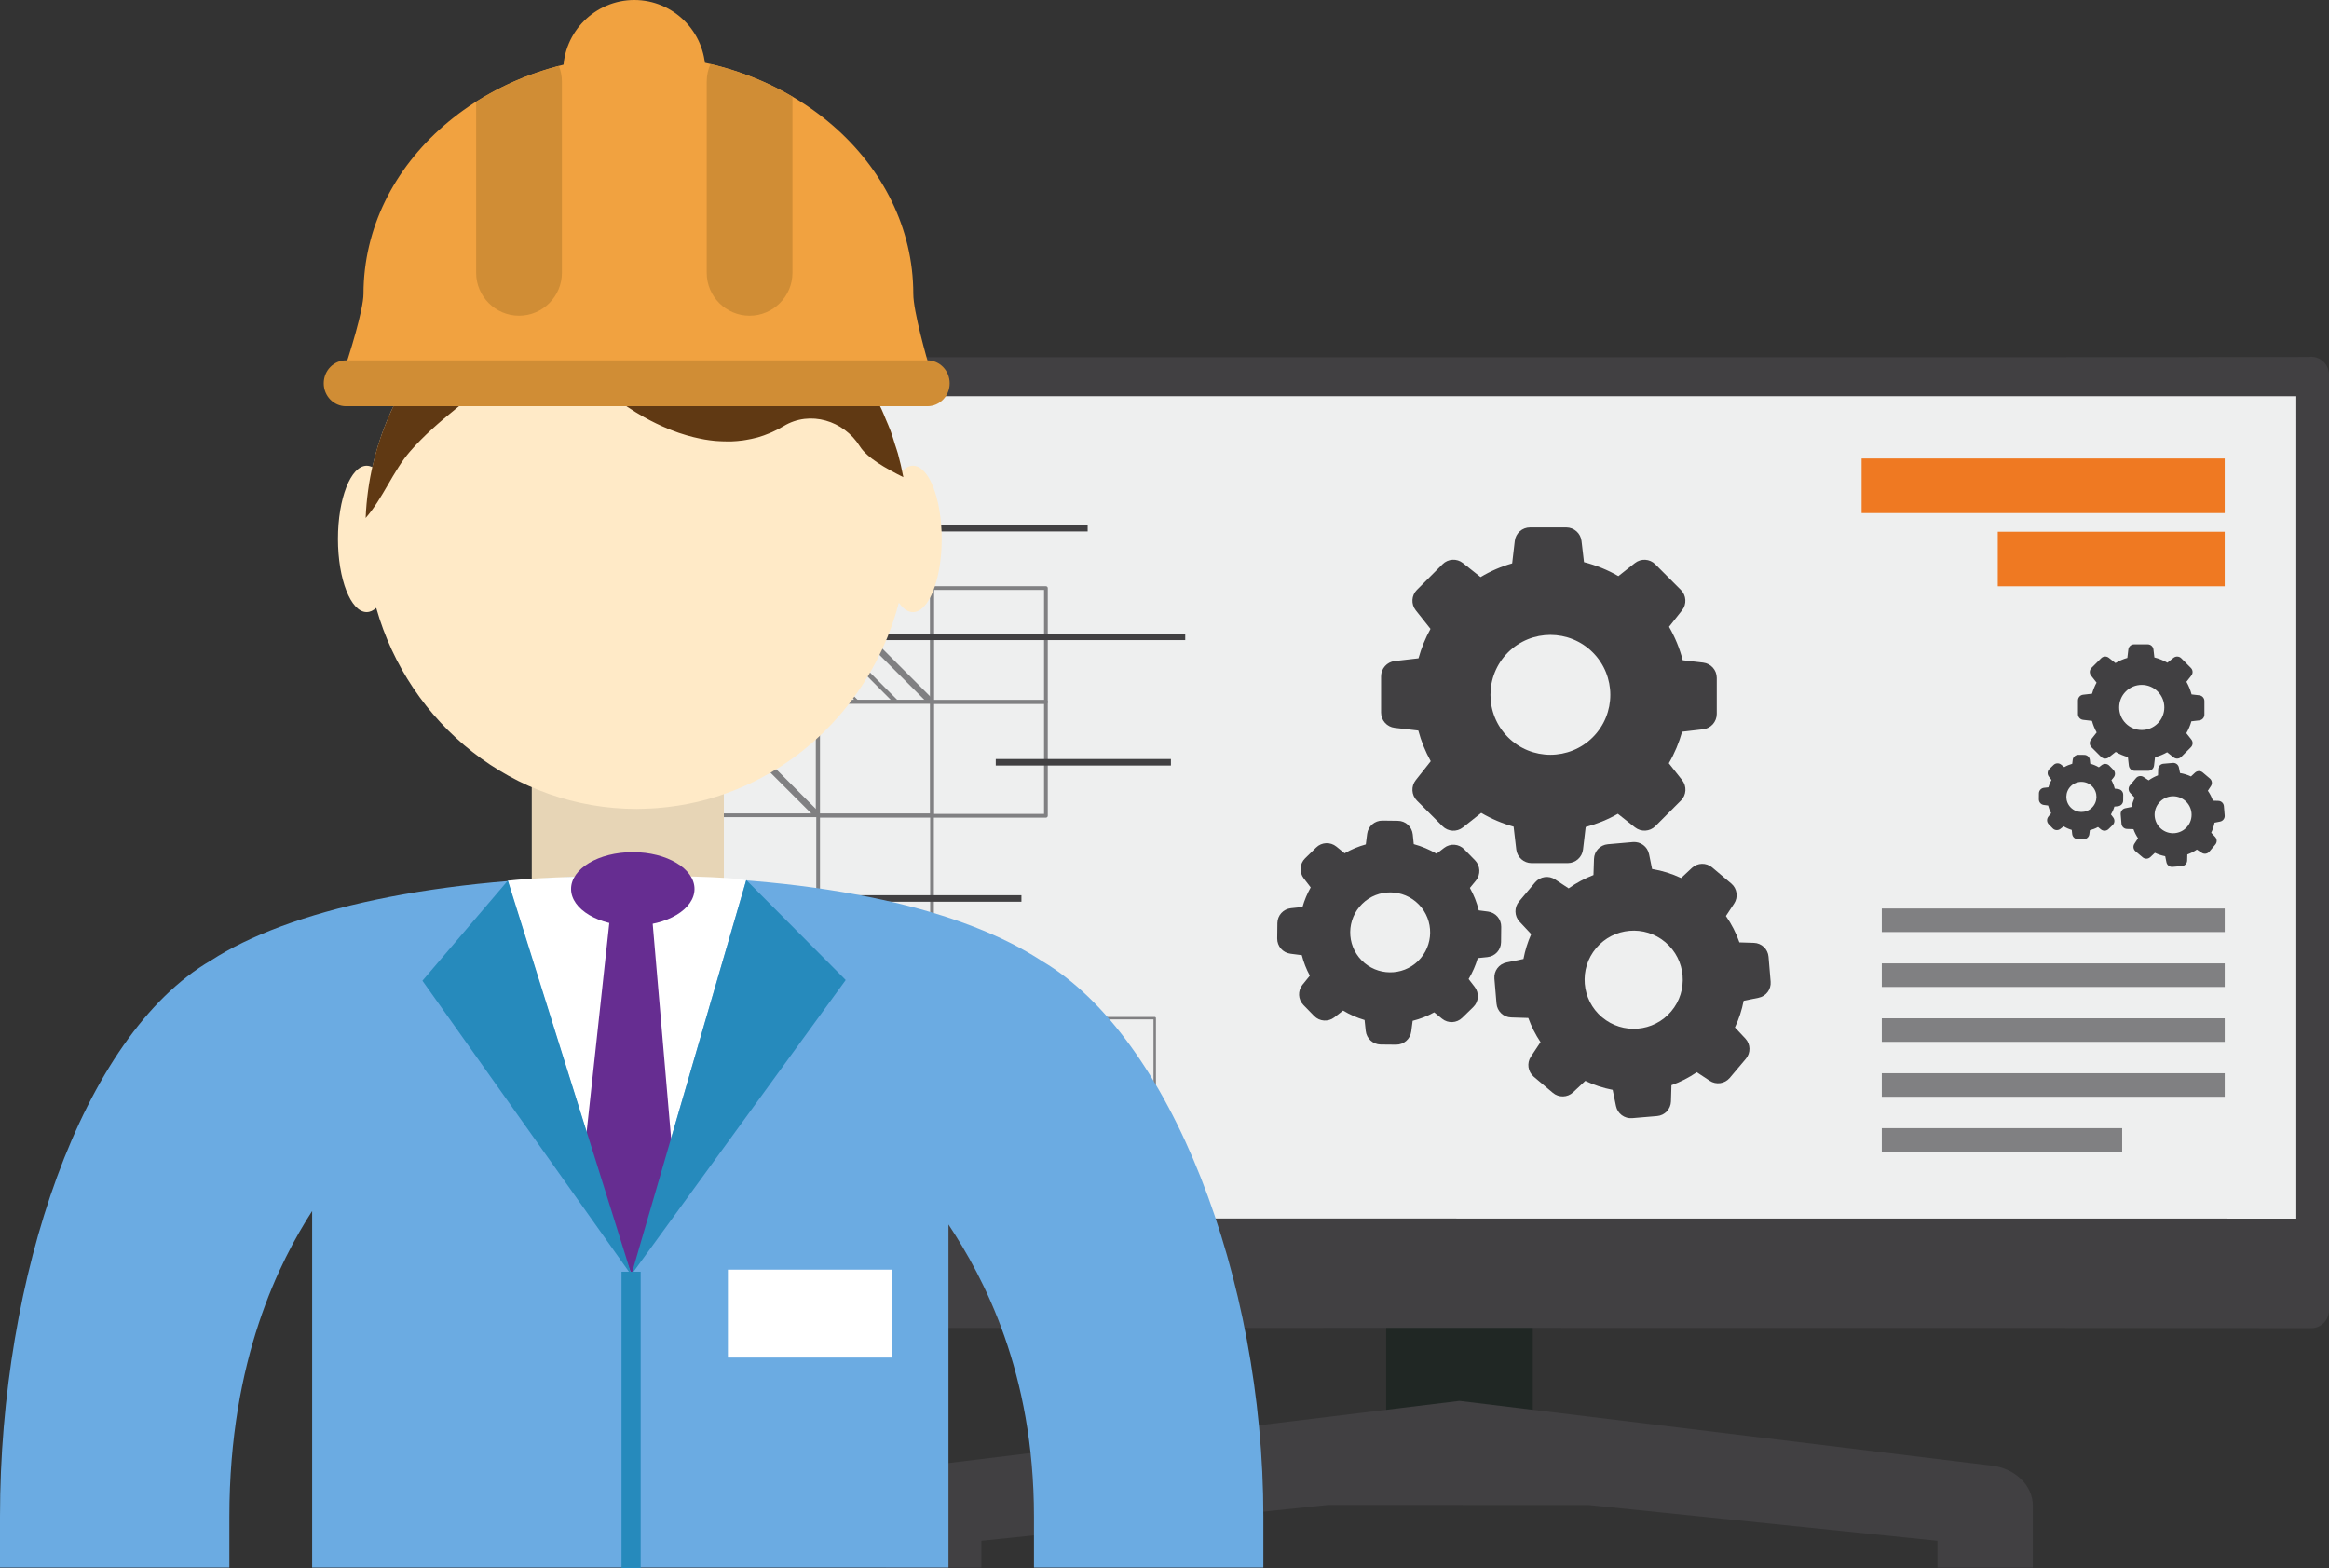 <?xml version="1.0" encoding="utf-8"?>
<!-- Generator: Adobe Illustrator 15.0.0, SVG Export Plug-In . SVG Version: 6.00 Build 0)  -->
<!DOCTYPE svg PUBLIC "-//W3C//DTD SVG 1.1//EN" "http://www.w3.org/Graphics/SVG/1.1/DTD/svg11.dtd">
<svg version="1.1" id="Layer_1" xmlns="http://www.w3.org/2000/svg" xmlns:xlink="http://www.w3.org/1999/xlink" x="0px" y="0px"
	 width="330.833px" height="222.719px" viewBox="0 0 330.833 222.719" enable-background="new 0 0 330.833 222.719"
	 xml:space="preserve">
<rect x="0" y="0" width="330.833" height="222.719" fill="#333333" stroke="none"/>
<g>
	<rect x="196.901" y="174.657" fill="#202724" width="20.825" height="32.678"/>
	<path fill="#414042" d="M282.951,208.182l-75.638-9.201l-75.64,9.201c-3.334,0.404-5.813,2.83-5.813,5.691v8.789h13.546v-3.801
		l49.239-5.1l37.012,0.012l49.562,5.088v3.801h13.544v-8.789C288.763,211.012,286.289,208.586,282.951,208.182"/>
	<path fill="#414042" d="M329.951,51.291c-0.565-0.484-1.305-0.698-2.038-0.588c-0.373,0.055-240.829,0.054-241.193,0
		c-0.735-0.114-1.479,0.1-2.037,0.586c-0.563,0.479-0.891,1.185-0.891,1.926v132.897c0,0.715,0.303,1.393,0.828,1.877
		c0.471,0.428,1.08,0.666,1.714,0.666c0.076,0,0.152-0.004,0.229-0.014c0.431-0.039,241.042-0.037,241.521,0.004
		c0.714,0.055,1.41-0.186,1.93-0.666c0.521-0.48,0.819-1.158,0.819-1.867V53.214C330.833,52.474,330.51,51.77,329.951,51.291
		 M88.873,173.069L89.31,56.777l236.879-0.499l-0.436,116.81L88.873,173.069z"/>
	<polygon fill="#EEEFEF" points="88.873,173.069 89.31,56.279 326.188,56.278 326.188,173.088 	"/>
	<path fill="#414042" d="M203.2,89.324c-0.729,1.325-1.301,2.729-1.704,4.182l-3.381,0.391c-1.104,0.127-1.928,1.062-1.934,2.166
		v5.151c0,1.11,0.83,2.038,1.934,2.166l3.357,0.388c0.407,1.519,0.998,2.979,1.764,4.352l-2.128,2.691
		c-0.692,0.872-0.619,2.118,0.161,2.899l3.645,3.645c0.78,0.779,2.026,0.854,2.897,0.164l2.597-2.058
		c1.447,0.849,2.991,1.501,4.6,1.954l0.377,3.246c0.132,1.104,1.063,1.928,2.167,1.935h5.149c1.108,0,2.04-0.832,2.169-1.935
		l0.377-3.197c1.599-0.43,3.138-1.051,4.571-1.873l2.422,1.918c0.873,0.69,2.117,0.619,2.898-0.161l3.644-3.646
		c0.78-0.779,0.852-2.025,0.164-2.897l-1.891-2.394c0.823-1.408,1.453-2.914,1.891-4.477l2.984-0.347
		c1.104-0.129,1.93-1.062,1.937-2.168v-5.135c0-1.114-0.833-2.041-1.937-2.169l-2.898-0.335c-0.431-1.665-1.084-3.259-1.944-4.751
		l1.848-2.338c0.69-0.873,0.616-2.118-0.164-2.899l-3.642-3.643c-0.783-0.782-2.027-0.855-2.898-0.166l-2.34,1.848
		c-1.53-0.883-3.174-1.549-4.886-1.983l-0.352-3.007c-0.127-1.104-1.061-1.928-2.165-1.932h-5.148c-1.113,0-2.04,0.828-2.167,1.932
		l-0.371,3.182c-1.576,0.449-3.086,1.102-4.487,1.945l-2.504-1.989c-0.871-0.691-2.117-0.618-2.897,0.164l-3.645,3.643
		c-0.778,0.782-0.854,2.027-0.163,2.899L203.2,89.324z M226.255,92.669c3.32,3.321,3.32,8.727,0,12.047
		c-3.318,3.319-8.727,3.319-12.045,0c-3.321-3.32-3.321-8.726,0-12.047C217.528,89.351,222.937,89.351,226.255,92.669"/>
	<path fill="#414042" d="M251.518,139.44l-0.298-3.547c-0.091-1.094-0.99-1.941-2.083-1.973l-2.055-0.065
		c-0.464-1.328-1.108-2.587-1.917-3.747l1.166-1.764c0.602-0.908,0.43-2.135-0.402-2.842l-2.722-2.297
		c-0.837-0.701-2.065-0.676-2.87,0.073l-1.537,1.438c-1.312-0.615-2.695-1.049-4.123-1.281l-0.429-2.106
		c-0.218-1.076-1.201-1.813-2.292-1.724l-3.559,0.311c-1.093,0.092-1.942,0.99-1.971,2.084l-0.075,2.291
		c-1.251,0.483-2.435,1.117-3.527,1.892l-1.908-1.261c-0.91-0.604-2.135-0.43-2.843,0.398l-2.296,2.725
		c-0.701,0.838-0.675,2.068,0.071,2.869l1.66,1.77c-0.505,1.128-0.871,2.314-1.102,3.529l-2.404,0.492
		c-1.076,0.218-1.813,1.201-1.723,2.295l0.299,3.545c0.091,1.093,0.99,1.939,2.079,1.971l2.437,0.077
		c0.439,1.21,1.02,2.363,1.738,3.427l-1.372,2.067c-0.604,0.907-0.427,2.135,0.405,2.845l2.72,2.291
		c0.837,0.703,2.067,0.682,2.867-0.068l1.74-1.631c1.238,0.592,2.545,1.018,3.886,1.277l0.473,2.299
		c0.22,1.073,1.201,1.811,2.296,1.721l3.543-0.299c1.093-0.092,1.938-0.986,1.971-2.082l0.067-2.299
		c1.273-0.457,2.488-1.078,3.601-1.842l1.837,1.213c0.91,0.604,2.135,0.424,2.842-0.406l2.295-2.721
		c0.702-0.832,0.677-2.068-0.071-2.868l-1.486-1.581c0.574-1.207,0.988-2.477,1.24-3.788l2.094-0.423
		C250.866,141.518,251.61,140.531,251.518,139.44 M227.565,144.485c-2.941-2.475-3.312-6.891-0.828-9.823
		c2.476-2.941,6.89-3.316,9.826-0.833c2.939,2.48,3.313,6.893,0.828,9.828C234.914,146.598,230.502,146.969,227.565,144.485"/>
	<path fill="#414042" d="M189.831,120.249c-0.85-0.691-2.09-0.638-2.872,0.133l-1.562,1.525c-0.787,0.762-0.871,1.995-0.198,2.861
		l0.985,1.281c-0.498,0.88-0.886,1.807-1.162,2.777l-1.639,0.172c-1.091,0.115-1.921,1.019-1.932,2.118l-0.026,2.183
		c-0.011,1.1,0.794,2.026,1.885,2.166l1.612,0.209c0.262,1.019,0.643,1.995,1.142,2.91l-1.051,1.293
		c-0.689,0.848-0.634,2.09,0.136,2.87l1.524,1.562c0.764,0.787,1.995,0.871,2.864,0.202l1.248-0.97
		c0.962,0.577,1.978,1.023,3.054,1.341l0.163,1.544c0.115,1.091,1.021,1.921,2.118,1.936l2.187,0.021
		c1.098,0.014,2.024-0.793,2.164-1.884l0.196-1.501c1.074-0.268,2.099-0.673,3.063-1.207l1.116,0.91
		c0.848,0.688,2.088,0.633,2.868-0.137l1.563-1.524c0.787-0.765,0.873-1.997,0.2-2.863l-0.86-1.116
		c0.555-0.935,0.994-1.936,1.301-2.973l1.371-0.142c1.096-0.114,1.924-1.019,1.937-2.118l0.023-2.182
		c0.013-1.1-0.791-2.027-1.885-2.169l-1.304-0.169c-0.276-1.116-0.697-2.186-1.26-3.187l0.862-1.054
		c0.688-0.85,0.632-2.086-0.136-2.871l-1.526-1.559c-0.764-0.787-1.995-0.873-2.861-0.203l-1.074,0.828
		c-1.016-0.592-2.104-1.054-3.24-1.359l-0.141-1.385c-0.118-1.094-1.02-1.924-2.117-1.935l-2.197-0.028
		c-1.098-0.008-2.027,0.796-2.167,1.889l-0.189,1.497c-1.049,0.289-2.062,0.705-3.011,1.261L189.831,120.249z M201.539,128.467
		c2.191,2.24,2.142,5.841-0.097,8.031c-2.24,2.189-5.841,2.139-8.032-0.102c-2.19-2.236-2.141-5.836,0.1-8.027
		C195.75,126.176,199.349,126.226,201.539,128.467"/>
	<path fill="#414042" d="M297.816,96.955c-0.271,0.498-0.487,1.028-0.641,1.576l-1.272,0.146c-0.416,0.046-0.729,0.4-0.73,0.817
		v1.938c0,0.419,0.314,0.769,0.73,0.815l1.26,0.148c0.157,0.571,0.382,1.121,0.668,1.639l-0.8,1.013
		c-0.261,0.329-0.232,0.799,0.061,1.092l1.374,1.372c0.293,0.296,0.761,0.32,1.089,0.061l0.979-0.771
		c0.544,0.318,1.126,0.563,1.731,0.733l0.138,1.223c0.055,0.417,0.405,0.727,0.822,0.729h1.938c0.418,0,0.768-0.312,0.816-0.729
		l0.143-1.203c0.602-0.162,1.182-0.398,1.719-0.704l0.912,0.721c0.332,0.259,0.798,0.235,1.093-0.062l1.374-1.374
		c0.291-0.291,0.321-0.761,0.063-1.09l-0.714-0.901c0.311-0.53,0.548-1.098,0.714-1.688l1.123-0.13
		c0.416-0.048,0.725-0.399,0.729-0.814v-1.936c0-0.419-0.313-0.769-0.729-0.815l-1.093-0.128c-0.166-0.627-0.407-1.228-0.731-1.791
		l0.694-0.881c0.261-0.324,0.233-0.794-0.063-1.091l-1.369-1.374c-0.293-0.293-0.766-0.319-1.093-0.062l-0.88,0.697
		c-0.576-0.333-1.197-0.584-1.842-0.748l-0.131-1.13c-0.048-0.418-0.399-0.729-0.815-0.729h-1.942c-0.417,0-0.766,0.311-0.813,0.729
		l-0.14,1.197c-0.594,0.169-1.165,0.414-1.688,0.732l-0.944-0.748c-0.328-0.26-0.796-0.234-1.089,0.062l-1.374,1.371
		c-0.293,0.296-0.321,0.765-0.063,1.093L297.816,96.955z M306.5,98.215c1.253,1.25,1.253,3.285,0,4.538
		c-1.249,1.25-3.286,1.25-4.535,0c-1.253-1.253-1.253-3.289,0-4.538C303.214,96.966,305.251,96.966,306.5,98.215"/>
	<path fill="#414042" d="M316.016,115.829l-0.112-1.332c-0.035-0.414-0.375-0.734-0.783-0.746l-0.776-0.026
		c-0.175-0.501-0.416-0.972-0.72-1.409l0.438-0.664c0.229-0.342,0.16-0.803-0.15-1.07l-1.024-0.866
		c-0.315-0.263-0.778-0.254-1.083,0.029l-0.577,0.541c-0.496-0.232-1.019-0.393-1.553-0.481l-0.164-0.794
		c-0.08-0.404-0.453-0.683-0.86-0.648l-1.344,0.116c-0.411,0.036-0.73,0.373-0.741,0.784l-0.026,0.866
		c-0.472,0.181-0.918,0.419-1.328,0.71l-0.72-0.475c-0.343-0.227-0.805-0.162-1.069,0.15l-0.865,1.026
		c-0.265,0.314-0.254,0.78,0.026,1.08l0.625,0.666c-0.189,0.428-0.328,0.871-0.416,1.329l-0.905,0.185
		c-0.406,0.082-0.682,0.453-0.647,0.865l0.112,1.335c0.034,0.411,0.371,0.733,0.782,0.741l0.919,0.033
		c0.164,0.455,0.382,0.886,0.653,1.287l-0.516,0.78c-0.229,0.341-0.163,0.804,0.151,1.071l1.024,0.865
		c0.314,0.263,0.78,0.254,1.08-0.03l0.655-0.612c0.466,0.225,0.957,0.384,1.462,0.482l0.179,0.865
		c0.085,0.403,0.451,0.684,0.863,0.646l1.339-0.111c0.409-0.033,0.729-0.371,0.741-0.783l0.024-0.867
		c0.482-0.174,0.939-0.405,1.356-0.693l0.691,0.457c0.343,0.229,0.805,0.159,1.072-0.151l0.86-1.026
		c0.263-0.314,0.256-0.778-0.024-1.08l-0.561-0.598c0.218-0.453,0.375-0.932,0.468-1.426l0.79-0.156
		C315.77,116.614,316.05,116.243,316.016,115.829 M306.995,117.731c-1.107-0.936-1.248-2.597-0.313-3.701
		c0.932-1.109,2.597-1.248,3.7-0.314c1.108,0.934,1.249,2.596,0.311,3.701C309.762,118.524,308.1,118.667,306.995,117.731"/>
	<path fill="#414042" d="M292.779,108.601c-0.317-0.261-0.78-0.238-1.078,0.051l-0.587,0.573c-0.297,0.288-0.332,0.751-0.077,1.078
		l0.373,0.483c-0.188,0.329-0.336,0.681-0.438,1.045l-0.617,0.066c-0.411,0.042-0.725,0.385-0.729,0.798l-0.009,0.823
		c-0.004,0.413,0.298,0.763,0.707,0.814l0.608,0.08c0.1,0.381,0.243,0.75,0.432,1.095l-0.397,0.485
		c-0.256,0.323-0.237,0.789,0.052,1.082l0.574,0.592c0.286,0.293,0.75,0.322,1.078,0.07l0.47-0.364
		c0.362,0.22,0.746,0.388,1.149,0.507l0.063,0.582c0.043,0.412,0.384,0.725,0.798,0.727l0.823,0.009
		c0.414,0.007,0.762-0.298,0.815-0.707l0.075-0.567c0.403-0.102,0.789-0.252,1.153-0.455l0.421,0.344
		c0.319,0.258,0.785,0.238,1.078-0.051l0.589-0.575c0.298-0.289,0.328-0.751,0.075-1.08l-0.321-0.419
		c0.207-0.352,0.373-0.729,0.487-1.119l0.518-0.053c0.41-0.044,0.725-0.385,0.729-0.797l0.009-0.822
		c0.007-0.415-0.3-0.763-0.709-0.817l-0.492-0.064c-0.104-0.421-0.261-0.824-0.474-1.201l0.325-0.398
		c0.261-0.32,0.239-0.786-0.052-1.079l-0.575-0.588c-0.287-0.297-0.751-0.329-1.076-0.078l-0.405,0.314
		c-0.384-0.226-0.794-0.397-1.223-0.512l-0.055-0.521c-0.038-0.413-0.381-0.725-0.795-0.729l-0.826-0.011
		c-0.414-0.004-0.768,0.3-0.815,0.71l-0.07,0.563c-0.395,0.111-0.779,0.267-1.133,0.475L292.779,108.601z M297.193,111.696
		c0.825,0.843,0.807,2.202-0.037,3.025c-0.843,0.827-2.199,0.806-3.022-0.037c-0.826-0.844-0.811-2.2,0.034-3.025
		C295.011,110.835,296.369,110.853,297.193,111.696"/>
	<rect x="264.441" y="65.126" fill="#EF7922" width="51.578" height="7.753"/>
	<rect x="283.781" y="75.524" fill="#EF7922" width="32.238" height="7.753"/>
	<rect x="267.306" y="160.243" fill="#808082" width="34.146" height="3.343"/>
	<rect x="267.306" y="152.442" fill="#808082" width="48.714" height="3.342"/>
	<rect x="267.306" y="144.641" fill="#808082" width="48.714" height="3.342"/>
	<rect x="267.306" y="136.839" fill="#808082" width="48.714" height="3.345"/>
	<rect x="267.306" y="129.042" fill="#808082" width="48.714" height="3.343"/>
	<path fill="#808082" d="M132.393,132.266h-16.179c-0.146,0-0.263-0.119-0.263-0.264v-16.178c0-0.146,0.117-0.266,0.263-0.266
		h16.179c0.146,0,0.263,0.119,0.263,0.266v16.178C132.655,132.147,132.538,132.266,132.393,132.266 M116.478,131.738h15.652v-15.65
		h-15.652V131.738z"/>
	<path fill="#808082" d="M132.393,116.109h-16.179c-0.146,0-0.263-0.116-0.263-0.263v-16.18c0-0.146,0.117-0.265,0.263-0.265h16.179
		c0.146,0,0.263,0.12,0.263,0.265v16.18C132.655,115.993,132.538,116.109,132.393,116.109 M116.478,115.583h15.652V99.932h-15.652
		V115.583z"/>
	<path fill="#808082" d="M132.393,99.953h-16.179c-0.146,0-0.263-0.118-0.263-0.265V83.511c0-0.149,0.117-0.265,0.263-0.265h16.179
		c0.146,0,0.263,0.116,0.263,0.265v16.177C132.655,99.835,132.538,99.953,132.393,99.953 M116.478,99.424h15.652v-15.65h-15.652
		V99.424z"/>
	<path fill="#808082" d="M148.573,116.135h-16.181c-0.146,0-0.263-0.123-0.263-0.268v-16.18c0-0.146,0.117-0.264,0.263-0.264h16.181
		c0.147,0,0.262,0.119,0.262,0.264v16.18C148.835,116.012,148.721,116.135,148.573,116.135 M132.655,115.604h15.652V99.953h-15.652
		V115.604z"/>
	<path fill="#808082" d="M148.573,99.974h-16.181c-0.146,0-0.263-0.117-0.263-0.263V83.532c0-0.147,0.117-0.265,0.263-0.265h16.181
		c0.147,0,0.262,0.118,0.262,0.265v16.179C148.835,99.856,148.721,99.974,148.573,99.974 M132.655,99.445h15.652v-15.65h-15.652
		V99.445z"/>
	<path fill="#808082" d="M116.15,116.066H99.968c-0.144,0-0.263-0.116-0.263-0.263V99.623c0-0.144,0.119-0.263,0.263-0.263h16.183
		c0.144,0,0.263,0.12,0.263,0.263v16.181C116.413,115.95,116.294,116.066,116.15,116.066 M100.235,115.538h15.65v-15.65h-15.65
		V115.538z"/>
	<path fill="#808082" d="M116.15,99.907H99.968c-0.144,0-0.263-0.115-0.263-0.263V83.467c0-0.146,0.119-0.266,0.263-0.266h16.183
		c0.144,0,0.263,0.12,0.263,0.266v16.177C116.413,99.792,116.294,99.907,116.15,99.907 M100.235,99.382h15.65V83.729h-15.65V99.382z
		"/>
	<rect x="130.547" y="74.561" fill="#414042" width="23.956" height="0.923"/>
	<rect x="141.448" y="107.81" fill="#414042" width="24.88" height="0.921"/>
	<rect x="120.217" y="127.158" fill="#414042" width="24.877" height="0.923"/>
	<rect x="124.156" y="89.998" fill="#414042" width="44.206" height="0.92"/>
	<polygon fill="#808082" points="115.735,116.038 99.906,100.211 100.56,99.562 116.387,115.389 	"/>
	
		<rect x="112.964" y="91.159" transform="matrix(0.707 0.707 -0.707 0.707 101.151 -60.957)" fill="#808082" width="22.382" height="0.92"/>
	<polygon fill="#808082" points="126.987,99.858 115.916,88.732 116.373,88.273 127.444,99.399 	"/>
	
		<rect x="114.841" y="96.602" transform="matrix(0.711 0.704 -0.704 0.711 102.548 -55.706)" fill="#808082" width="8.264" height="0.341"/>
	<path fill="#808082" d="M121.249,166.086h-10.663c-0.097,0-0.174-0.072-0.174-0.172V155.25c0-0.095,0.077-0.171,0.174-0.171h10.663
		c0.097,0,0.172,0.076,0.172,0.171v10.665C121.421,166.014,121.346,166.086,121.249,166.086 M110.759,165.742h10.317v-10.315
		h-10.317V165.742z"/>
	<path fill="#808082" d="M121.249,155.44h-10.663c-0.097,0-0.174-0.078-0.174-0.174v-10.662c0-0.098,0.077-0.175,0.174-0.175h10.663
		c0.097,0,0.172,0.077,0.172,0.175v10.662C121.421,155.362,121.346,155.44,121.249,155.44 M110.759,155.092h10.317v-10.313h-10.317
		V155.092z"/>
	<path fill="#808082" d="M131.913,166.104h-10.664c-0.098,0-0.173-0.078-0.173-0.177v-10.661c0-0.094,0.075-0.174,0.173-0.174
		h10.664c0.093,0,0.172,0.08,0.172,0.174v10.661C132.085,166.026,132.006,166.104,131.913,166.104 M121.421,165.754h10.318V155.44
		h-10.318V165.754z"/>
	<path fill="#808082" d="M131.913,155.454h-10.664c-0.098,0-0.173-0.076-0.173-0.172v-10.664c0-0.096,0.075-0.174,0.173-0.174
		h10.664c0.093,0,0.172,0.078,0.172,0.174v10.664C132.085,155.377,132.006,155.454,131.913,155.454 M121.421,155.107h10.318v-10.313
		h-10.318V155.107z"/>
	<path fill="#808082" d="M110.544,166.059H99.88c-0.098,0-0.175-0.076-0.175-0.173v-10.663c0-0.094,0.077-0.172,0.175-0.172h10.664
		c0.098,0,0.173,0.078,0.173,0.172v10.663C110.717,165.983,110.642,166.059,110.544,166.059 M100.054,165.711h10.316v-10.311
		h-10.316V165.711z"/>
	<path fill="#808082" d="M110.544,155.414H99.88c-0.098,0-0.175-0.082-0.175-0.177v-10.665c0-0.095,0.077-0.173,0.175-0.173h10.664
		c0.098,0,0.173,0.078,0.173,0.173v10.665C110.717,155.332,110.642,155.414,110.544,155.414 M100.054,155.064h10.316v-10.315
		h-10.316V155.064z"/>
	<path fill="#808082" d="M153.364,166.086h-10.662c-0.096,0-0.173-0.072-0.173-0.172V155.25c0-0.095,0.077-0.171,0.173-0.171h10.662
		c0.098,0,0.175,0.076,0.175,0.171v10.665C153.539,166.014,153.462,166.086,153.364,166.086 M142.876,165.742h10.316v-10.315
		h-10.316V165.742z"/>
	<path fill="#808082" d="M153.364,155.44h-10.662c-0.096,0-0.173-0.078-0.173-0.174v-10.662c0-0.098,0.077-0.175,0.173-0.175h10.662
		c0.098,0,0.175,0.077,0.175,0.175v10.662C153.539,155.362,153.462,155.44,153.364,155.44 M142.876,155.092h10.316v-10.313h-10.316
		V155.092z"/>
	<path fill="#808082" d="M164.029,166.104h-10.665c-0.095,0-0.172-0.078-0.172-0.177v-10.661c0-0.094,0.077-0.174,0.172-0.174
		h10.665c0.095,0,0.171,0.08,0.171,0.174v10.661C164.2,166.026,164.124,166.104,164.029,166.104 M153.539,165.754h10.315V155.44
		h-10.315V165.754z"/>
	<path fill="#808082" d="M164.029,155.454h-10.665c-0.095,0-0.172-0.076-0.172-0.172v-10.664c0-0.096,0.077-0.174,0.172-0.174
		h10.665c0.095,0,0.171,0.078,0.171,0.174v10.664C164.2,155.377,164.124,155.454,164.029,155.454 M153.539,155.107h10.315v-10.313
		h-10.315V155.107z"/>
	<path fill="#808082" d="M142.657,166.059h-10.662c-0.096,0-0.173-0.076-0.173-0.173v-10.663c0-0.094,0.077-0.172,0.173-0.172
		h10.662c0.098,0,0.177,0.078,0.177,0.172v10.663C142.834,165.983,142.755,166.059,142.657,166.059 M132.169,165.711h10.316v-10.311
		h-10.316V165.711z"/>
	<path fill="#808082" d="M142.657,155.414h-10.662c-0.096,0-0.173-0.082-0.173-0.177v-10.665c0-0.095,0.077-0.173,0.173-0.173
		h10.662c0.098,0,0.177,0.078,0.177,0.173v10.665C142.834,155.332,142.755,155.414,142.657,155.414 M132.169,155.064h10.316v-10.315
		h-10.316V155.064z"/>
	<rect x="101.432" y="156.959" fill="#EF7922" width="7.324" height="7.322"/>
	<rect x="112.377" y="156.959" fill="#5FBD97" width="7.321" height="7.322"/>
	<rect x="123.32" y="156.959" fill="#0296A6" width="7.321" height="7.322"/>
	<rect x="154.958" y="156.959" fill="#EF7922" width="7.324" height="7.322"/>
	<rect x="144.273" y="146.372" fill="#5FBD97" width="7.324" height="7.323"/>
	<rect x="112.377" y="146.292" fill="#EF7922" width="7.324" height="7.323"/>
	<rect x="75.537" y="100.031" fill-rule="evenodd" clip-rule="evenodd" fill="#E7D5B6" width="27.286" height="27.899"/>
	<path fill-rule="evenodd" clip-rule="evenodd" fill="#FFEAC7" d="M129.685,66.151c-0.541,0-1.06,0.276-1.534,0.769
		c-0.038-0.17-0.075-0.343-0.111-0.51c-0.072-0.325-0.142-0.651-0.221-0.975c-0.079-0.324-0.17-0.645-0.26-0.962
		c-0.084-0.303-0.157-0.602-0.248-0.899c-0.098-0.335-0.214-0.662-0.322-0.992c-0.093-0.278-0.177-0.559-0.274-0.832
		c-0.118-0.342-0.253-0.684-0.386-1.024c-0.095-0.251-0.186-0.503-0.284-0.75c-0.146-0.354-0.301-0.7-0.453-1.051
		c-0.102-0.227-0.198-0.461-0.303-0.687c-0.165-0.356-0.344-0.706-0.521-1.056c-0.101-0.214-0.204-0.426-0.313-0.638
		c-0.191-0.362-0.393-0.717-0.594-1.073c-0.104-0.189-0.2-0.377-0.312-0.561c-0.214-0.373-0.443-0.735-0.669-1.098
		c-0.104-0.164-0.2-0.329-0.31-0.49c-0.238-0.373-0.491-0.74-0.746-1.106c-0.099-0.143-0.195-0.287-0.297-0.428
		c-0.268-0.375-0.544-0.742-0.824-1.108c-0.1-0.124-0.192-0.25-0.287-0.371c-0.296-0.375-0.604-0.739-0.907-1.102
		c-0.091-0.109-0.179-0.217-0.273-0.32c-0.322-0.373-0.649-0.735-0.988-1.093c-0.08-0.088-0.165-0.181-0.249-0.27
		c-0.349-0.367-0.707-0.725-1.068-1.075c-0.077-0.076-0.157-0.151-0.229-0.226c-0.381-0.362-0.765-0.711-1.155-1.058
		c-0.068-0.057-0.132-0.118-0.198-0.175c-0.409-0.354-0.824-0.697-1.246-1.035c-0.05-0.044-0.107-0.093-0.162-0.137
		c-0.434-0.34-0.878-0.674-1.325-0.996c-0.049-0.036-0.091-0.071-0.139-0.104c-0.462-0.331-0.93-0.649-1.405-0.958
		c-0.036-0.022-0.074-0.048-0.105-0.071c-0.488-0.315-0.98-0.616-1.481-0.907c-0.029-0.019-0.059-0.036-0.084-0.053
		c-0.513-0.296-1.03-0.579-1.553-0.853c-0.02-0.011-0.038-0.021-0.06-0.034c-0.53-0.271-1.07-0.537-1.616-0.788
		c-0.014-0.004-0.026-0.008-0.037-0.015c-0.555-0.254-1.115-0.493-1.684-0.722c-0.004-0.004-0.011-0.004-0.015-0.006
		c-3.449-1.382-7.136-2.263-10.983-2.568h-0.008c-0.639-0.05-1.277-0.084-1.922-0.101h-0.013c-0.35-0.009-0.7-0.029-1.051-0.029
		c-18.318,0-33.637,13.136-37.57,30.74c-0.258-0.129-0.529-0.203-0.805-0.203c-2.25,0-4.081,4.654-4.081,10.395
		c0,5.741,1.831,10.397,4.081,10.397c0.477,0,0.93-0.219,1.357-0.598c4.666,16.494,19.469,28.554,37.018,28.554
		c0.351,0,0.701-0.015,1.051-0.027h0.013c0.645-0.018,1.283-0.052,1.922-0.1c0.004,0,0.004-0.004,0.008-0.004
		c3.848-0.303,7.534-1.184,10.983-2.565c0.004-0.002,0.011-0.006,0.015-0.009c0.568-0.225,1.129-0.463,1.684-0.72
		c0.011-0.006,0.023-0.011,0.037-0.015c0.546-0.251,1.086-0.514,1.616-0.792c0.021-0.008,0.04-0.018,0.06-0.029
		c0.522-0.274,1.04-0.557,1.553-0.852c0.025-0.018,0.055-0.035,0.084-0.05c0.501-0.294,0.993-0.596,1.481-0.91
		c0.031-0.022,0.069-0.048,0.105-0.071c0.476-0.312,0.943-0.629,1.405-0.956c0.048-0.037,0.09-0.07,0.139-0.105
		c0.447-0.325,0.892-0.656,1.325-1.001c0.055-0.044,0.112-0.088,0.162-0.132c0.422-0.337,0.837-0.679,1.246-1.035
		c0.066-0.055,0.13-0.118,0.198-0.174c0.391-0.346,0.774-0.696,1.155-1.06c0.072-0.072,0.152-0.147,0.229-0.221
		c0.361-0.354,0.72-0.708,1.068-1.075c0.084-0.09,0.169-0.183,0.249-0.271c0.339-0.36,0.666-0.72,0.988-1.093
		c0.095-0.104,0.183-0.214,0.273-0.32c0.304-0.364,0.611-0.729,0.907-1.1c0.095-0.125,0.188-0.251,0.287-0.377
		c0.28-0.362,0.557-0.729,0.824-1.104c0.102-0.139,0.198-0.285,0.297-0.428c0.255-0.366,0.508-0.733,0.746-1.104
		c0.109-0.164,0.206-0.329,0.31-0.49c0.226-0.365,0.455-0.731,0.669-1.098c0.111-0.186,0.208-0.377,0.312-0.561
		c0.201-0.356,0.402-0.713,0.594-1.077c0.109-0.208,0.213-0.424,0.313-0.636c0.178-0.349,0.356-0.697,0.521-1.055
		c0.104-0.228,0.201-0.459,0.303-0.689c0.152-0.346,0.307-0.693,0.453-1.049c0.099-0.247,0.189-0.499,0.284-0.75
		c0.133-0.341,0.268-0.681,0.386-1.026c0.098-0.274,0.182-0.552,0.274-0.828c0.108-0.332,0.225-0.661,0.322-0.996
		c0.091-0.295,0.164-0.599,0.248-0.897c0.044-0.147,0.078-0.297,0.12-0.445c0.59,0.852,1.277,1.346,2.006,1.346
		c2.254,0,4.087-4.656,4.087-10.397C133.771,70.805,131.938,66.151,129.685,66.151"/>
	<path fill-rule="evenodd" clip-rule="evenodd" fill="#6BABE2" d="M179.459,215.418c0-33.949-13.208-68.125-31.437-78.904
		c-10.809-7.109-30.131-12.068-58.285-12.068c-28.022,0-48.874,4.909-59.754,11.967C11.629,147.073,0,181.362,0,215.418v7.24h32.582
		v-7.24c0-22.416,7.236-36.381,11.759-43.406v50.646h90.389v-48.732c4.983,7.518,12.146,20.955,12.146,41.492v7.24h32.583V215.418z"
		/>
	<path fill-rule="evenodd" clip-rule="evenodd" fill="#603913" d="M127.55,64.433c-0.126-0.446-0.285-0.874-0.422-1.312
		c-0.199-0.637-0.387-1.284-0.619-1.912c-0.204-0.554-0.449-1.089-0.675-1.629c-0.203-0.488-0.394-0.985-0.616-1.459
		c-0.287-0.625-0.622-1.224-0.942-1.827c-0.195-0.371-0.373-0.748-0.581-1.113c-0.384-0.671-0.806-1.314-1.229-1.958
		c-0.173-0.271-0.335-0.552-0.519-0.818c-0.482-0.701-0.998-1.367-1.522-2.037c-0.146-0.186-0.283-0.384-0.433-0.569
		c-0.586-0.716-1.201-1.4-1.837-2.071c-0.107-0.115-0.206-0.234-0.314-0.352c-0.687-0.71-1.409-1.393-2.146-2.05
		c-0.062-0.058-0.123-0.118-0.188-0.175c-0.786-0.693-1.604-1.352-2.444-1.98c-0.017-0.011-0.037-0.031-0.059-0.044
		c-6.342-4.717-14.12-7.512-22.546-7.512c-20.747,0-37.658,16.849-38.518,37.96c2.438-2.773,3.915-6.695,6.28-9.424
		c3.952-4.555,8.982-7.728,13.391-11.798c3.045-2.809,8.18-3.274,11.159,0c2.33,2.559,5.37,5.02,8.737,6.91h0.002
		c1.109,0.62,2.244,1.172,3.412,1.65c0.121,0.052,0.247,0.103,0.371,0.151c0.357,0.139,0.715,0.276,1.075,0.399
		c0.071,0.027,0.139,0.045,0.208,0.067c0.635,0.215,1.277,0.402,1.922,0.561c0.274,0.067,0.55,0.128,0.824,0.186
		c0.263,0.053,0.523,0.111,0.786,0.155c0.492,0.085,0.987,0.148,1.473,0.196c0.212,0.015,0.425,0.026,0.632,0.04
		c0.408,0.023,0.817,0.034,1.226,0.03c0.154,0,0.315,0.008,0.475,0c0.537-0.017,1.072-0.068,1.609-0.139
		c0.156-0.021,0.312-0.049,0.464-0.075c0.499-0.08,0.994-0.185,1.483-0.316c0.071-0.021,0.144-0.031,0.212-0.055
		c0.552-0.158,1.094-0.356,1.627-0.579c0.135-0.053,0.266-0.114,0.396-0.172c0.544-0.247,1.083-0.514,1.61-0.837
		c3.758-2.281,8.554-0.763,10.8,2.833c1.045,1.675,3.645,3.137,6.204,4.42C128.108,66.646,127.852,65.529,127.55,64.433"/>
	<path fill-rule="evenodd" clip-rule="evenodd" fill="#F1A240" d="M132.483,53.901c-0.047-0.316-0.122-0.634-0.224-0.96
		c-0.69-2.212-2.525-8.79-2.525-11.19c0-18.684-17.481-33.838-39.049-33.838c-21.568,0-39.051,15.154-39.051,33.838
		c0,2.104-1.898,8.539-3.23,12.15H132.483z"/>
	<path fill-rule="evenodd" clip-rule="evenodd" fill="#F1A240" d="M90.104,20.19c5.558,0,10.093-4.534,10.093-10.094
		S95.662,0,90.104,0C84.54,0,80.008,4.536,80.008,10.096S84.54,20.19,90.104,20.19"/>
	<path fill-rule="evenodd" clip-rule="evenodd" fill="#D08D35" d="M67.636,14.436c3.515-2.23,7.483-3.963,11.754-5.081
		c0.276,0.694,0.428,1.449,0.428,2.237v27.159c0,3.351-2.738,6.089-6.088,6.089c-3.354,0-6.094-2.738-6.094-6.089V14.436z"/>
	<path fill-rule="evenodd" clip-rule="evenodd" fill="#D08D35" d="M100.924,9.094c4.206,0.987,8.133,2.566,11.644,4.63V38.75
		c0,3.352-2.743,6.092-6.092,6.092c-3.352,0-6.088-2.74-6.088-6.092V11.593C100.388,10.704,100.579,9.856,100.924,9.094"/>
	<path fill-rule="evenodd" clip-rule="evenodd" fill="#D08D35" d="M134.9,54.444c0,1.797-1.416,3.257-3.16,3.257H49.142
		c-1.74,0-3.157-1.46-3.157-3.257c0-1.801,1.417-3.259,3.157-3.259h82.599C133.484,51.185,134.9,52.643,134.9,54.444"/>
	<path fill-rule="evenodd" clip-rule="evenodd" fill="#FFFFFF" d="M72.1,125.098l17.591,55.951l16.315-56.045
		c0,0-2.546-0.594-15.452-0.594C77.65,124.411,72.1,125.098,72.1,125.098"/>
	<path fill-rule="evenodd" clip-rule="evenodd" fill="#662D91" d="M98.653,126.268c0,2.885-3.923,5.223-8.768,5.223
		c-4.842,0-8.766-2.338-8.766-5.223c0-2.889,3.924-5.23,8.766-5.23C94.73,121.038,98.653,123.379,98.653,126.268"/>
	<polygon fill-rule="evenodd" clip-rule="evenodd" fill="#662D91" points="86.922,127.674 83.054,163.313 89.756,181.219 
		95.478,163.417 92.42,127.776 	"/>
	<rect x="103.399" y="180.34" fill-rule="evenodd" clip-rule="evenodd" fill="#FFFFFF" width="23.354" height="12.486"/>
	<polygon fill-rule="evenodd" clip-rule="evenodd" fill="#268ABC" points="106.007,125.001 120.133,139.2 89.689,181.051 	"/>
	<polygon fill-rule="evenodd" clip-rule="evenodd" fill="#268ABC" points="72.148,125.071 60.007,139.301 89.756,181.219 	"/>
	<rect x="88.287" y="180.633" fill-rule="evenodd" clip-rule="evenodd" fill="#268ABC" width="2.719" height="42.086"/>
</g>
</svg>
